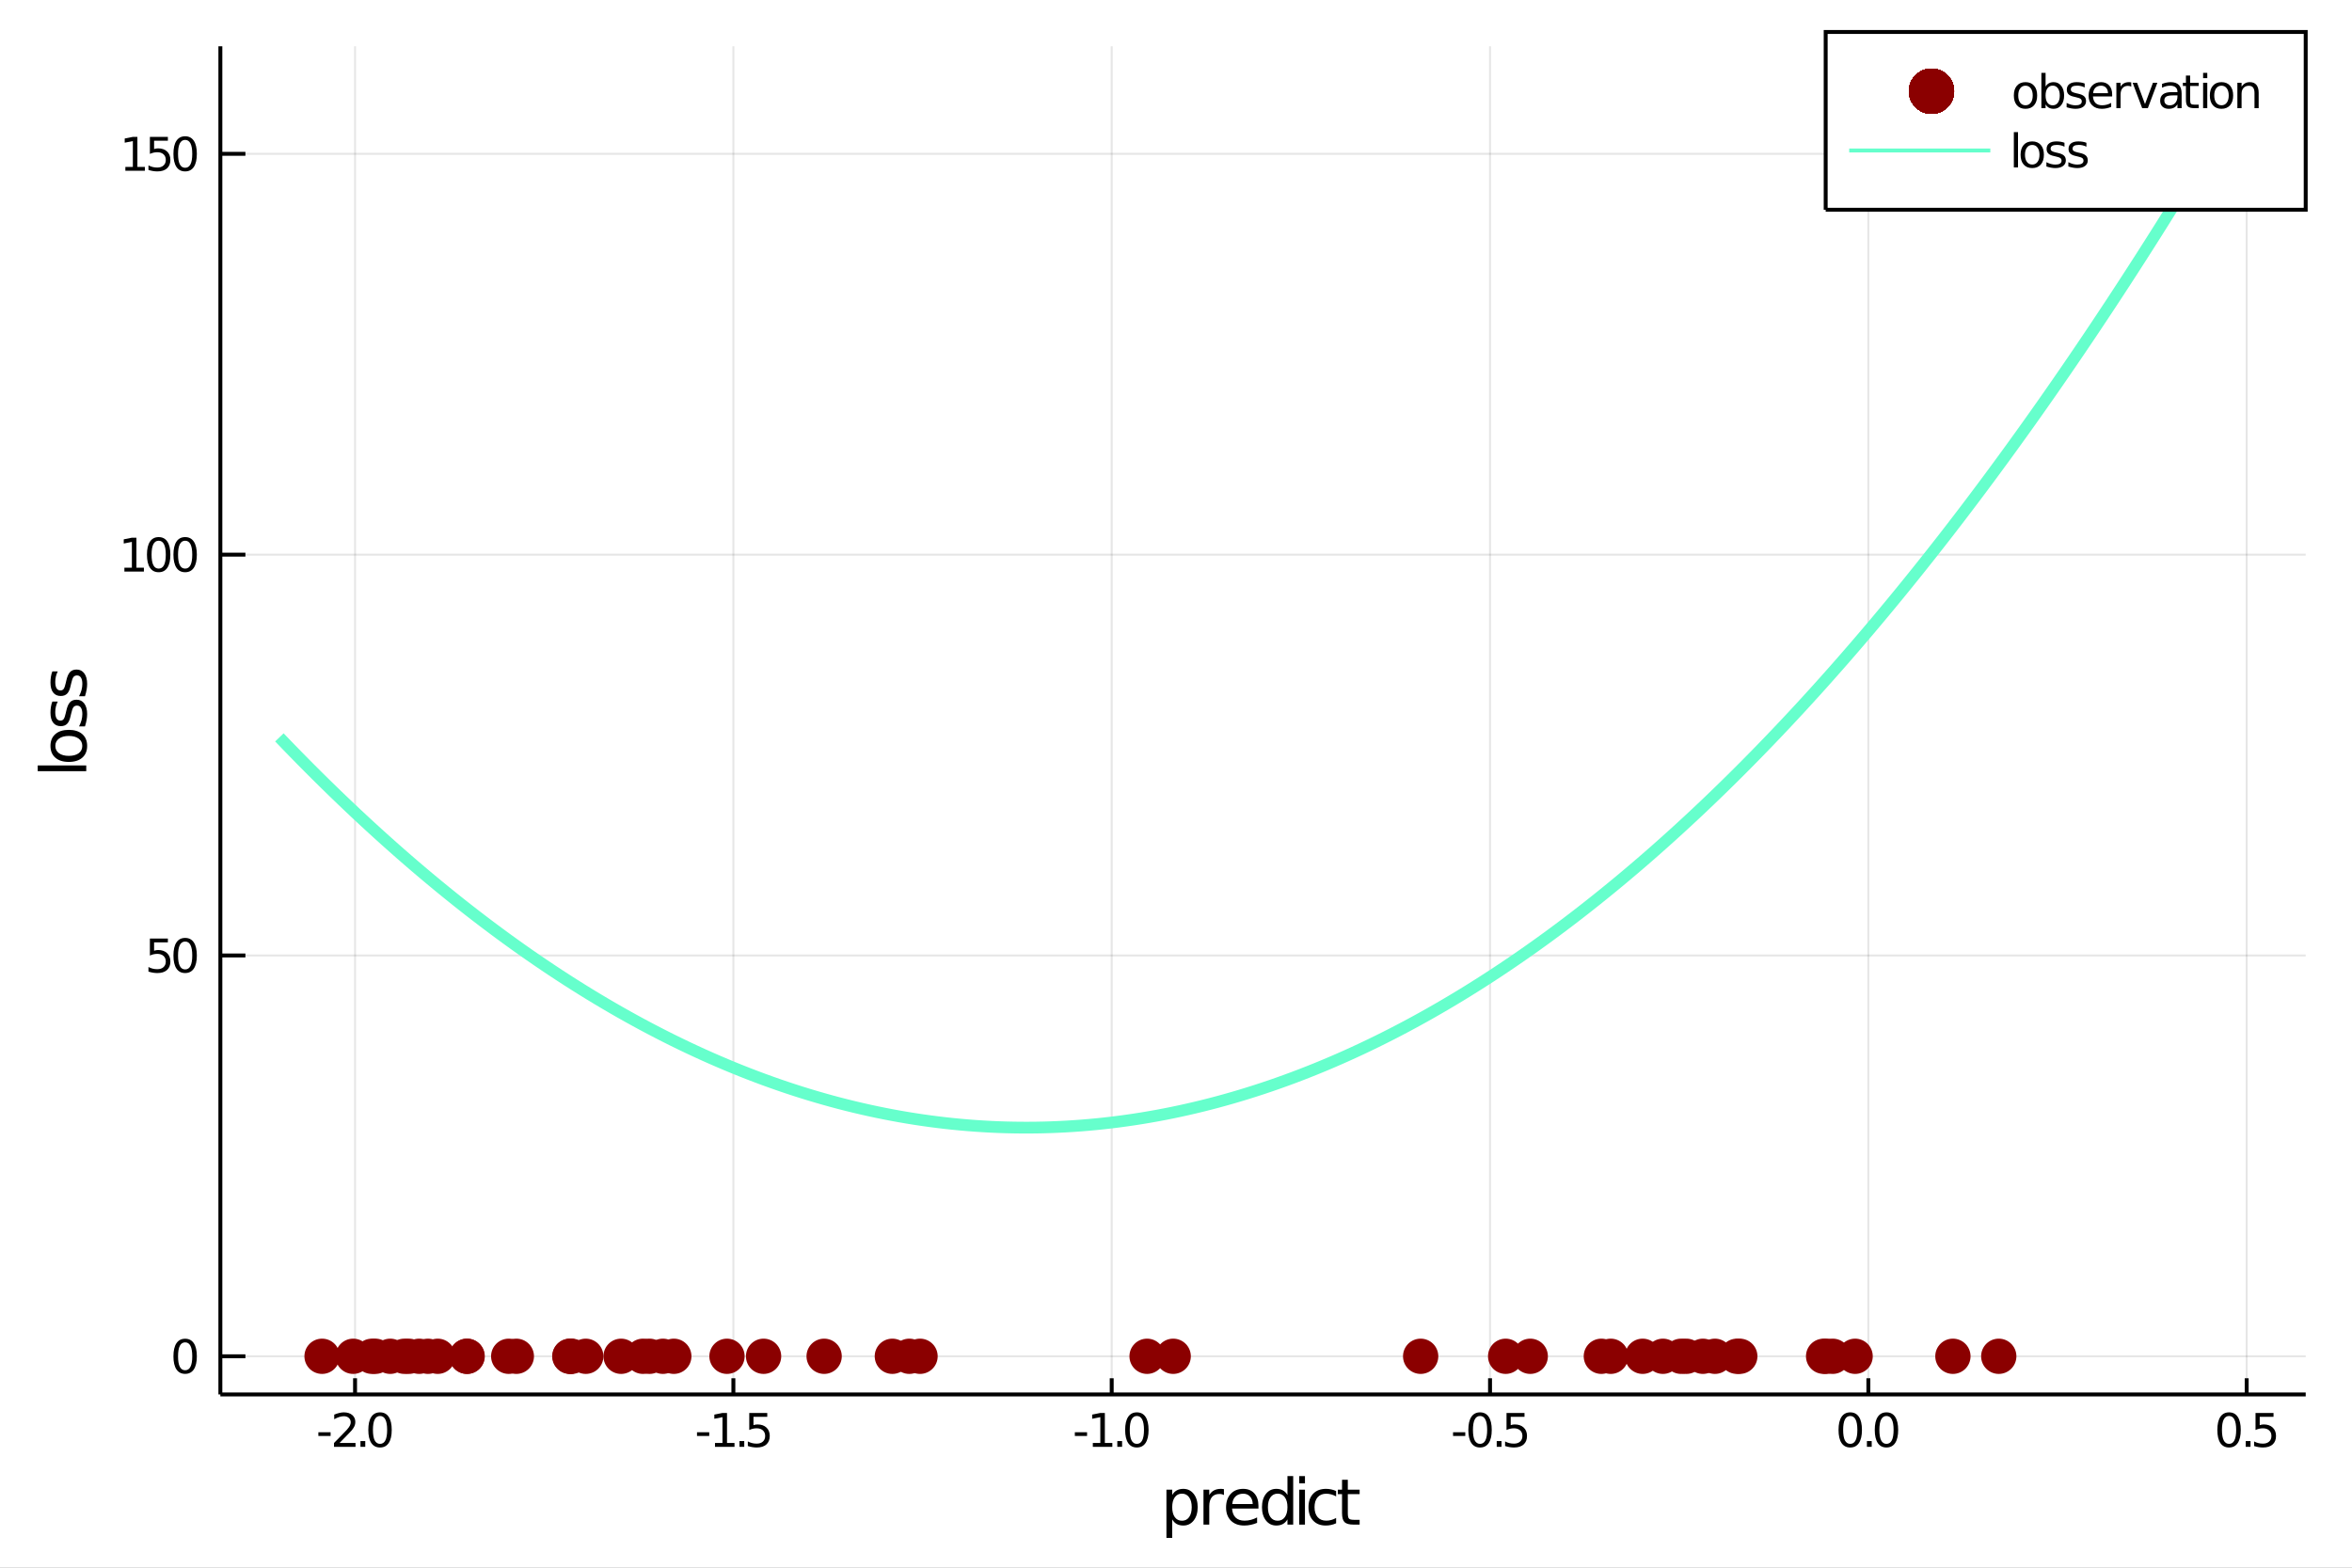 <?xml version="1.0" encoding="utf-8"?>
<svg xmlns="http://www.w3.org/2000/svg" xmlns:xlink="http://www.w3.org/1999/xlink" width="600" height="400" viewBox="0 0 2400 1600">
<rect x="0" y="0" width="2400" height="1600" fill="#808080" stroke="none"/>
<defs>
  <clipPath id="clip440">
    <rect x="0" y="0" width="2400" height="1600"/>
  </clipPath>
</defs>
<path clip-path="url(#clip440)" d="
M0 1600 L2400 1600 L2400 0 L0 0  Z
  " fill="#ffffff" fill-rule="evenodd" fill-opacity="1"/>
<defs>
  <clipPath id="clip441">
    <rect x="480" y="0" width="1681" height="1600"/>
  </clipPath>
</defs>
<path clip-path="url(#clip440)" d="
M224.866 1423.18 L2352.76 1423.18 L2352.76 47.244 L224.866 47.244  Z
  " fill="#ffffff" fill-rule="evenodd" fill-opacity="1"/>
<defs>
  <clipPath id="clip442">
    <rect x="224" y="47" width="2129" height="1377"/>
  </clipPath>
</defs>
<polyline clip-path="url(#clip442)" style="stroke:#000000; stroke-width:2; stroke-opacity:0.1; fill:none" points="
  362.299,1423.18 362.299,47.244 
  "/>
<polyline clip-path="url(#clip442)" style="stroke:#000000; stroke-width:2; stroke-opacity:0.1; fill:none" points="
  748.346,1423.18 748.346,47.244 
  "/>
<polyline clip-path="url(#clip442)" style="stroke:#000000; stroke-width:2; stroke-opacity:0.1; fill:none" points="
  1134.39,1423.18 1134.39,47.244 
  "/>
<polyline clip-path="url(#clip442)" style="stroke:#000000; stroke-width:2; stroke-opacity:0.1; fill:none" points="
  1520.44,1423.18 1520.44,47.244 
  "/>
<polyline clip-path="url(#clip442)" style="stroke:#000000; stroke-width:2; stroke-opacity:0.1; fill:none" points="
  1906.49,1423.18 1906.49,47.244 
  "/>
<polyline clip-path="url(#clip442)" style="stroke:#000000; stroke-width:2; stroke-opacity:0.1; fill:none" points="
  2292.53,1423.18 2292.53,47.244 
  "/>
<polyline clip-path="url(#clip442)" style="stroke:#000000; stroke-width:2; stroke-opacity:0.1; fill:none" points="
  224.866,1384.24 2352.76,1384.24 
  "/>
<polyline clip-path="url(#clip442)" style="stroke:#000000; stroke-width:2; stroke-opacity:0.1; fill:none" points="
  224.866,975.156 2352.76,975.156 
  "/>
<polyline clip-path="url(#clip442)" style="stroke:#000000; stroke-width:2; stroke-opacity:0.1; fill:none" points="
  224.866,566.074 2352.76,566.074 
  "/>
<polyline clip-path="url(#clip442)" style="stroke:#000000; stroke-width:2; stroke-opacity:0.1; fill:none" points="
  224.866,156.992 2352.76,156.992 
  "/>
<polyline clip-path="url(#clip440)" style="stroke:#000000; stroke-width:4; stroke-opacity:1; fill:none" points="
  224.866,1423.18 2352.76,1423.18 
  "/>
<polyline clip-path="url(#clip440)" style="stroke:#000000; stroke-width:4; stroke-opacity:1; fill:none" points="
  224.866,1423.18 224.866,47.244 
  "/>
<polyline clip-path="url(#clip440)" style="stroke:#000000; stroke-width:4; stroke-opacity:1; fill:none" points="
  362.299,1423.18 362.299,1406.67 
  "/>
<polyline clip-path="url(#clip440)" style="stroke:#000000; stroke-width:4; stroke-opacity:1; fill:none" points="
  748.346,1423.18 748.346,1406.67 
  "/>
<polyline clip-path="url(#clip440)" style="stroke:#000000; stroke-width:4; stroke-opacity:1; fill:none" points="
  1134.39,1423.18 1134.39,1406.67 
  "/>
<polyline clip-path="url(#clip440)" style="stroke:#000000; stroke-width:4; stroke-opacity:1; fill:none" points="
  1520.44,1423.18 1520.44,1406.67 
  "/>
<polyline clip-path="url(#clip440)" style="stroke:#000000; stroke-width:4; stroke-opacity:1; fill:none" points="
  1906.49,1423.18 1906.49,1406.67 
  "/>
<polyline clip-path="url(#clip440)" style="stroke:#000000; stroke-width:4; stroke-opacity:1; fill:none" points="
  2292.53,1423.18 2292.53,1406.67 
  "/>
<polyline clip-path="url(#clip440)" style="stroke:#000000; stroke-width:4; stroke-opacity:1; fill:none" points="
  224.866,1384.24 250.401,1384.24 
  "/>
<polyline clip-path="url(#clip440)" style="stroke:#000000; stroke-width:4; stroke-opacity:1; fill:none" points="
  224.866,975.156 250.401,975.156 
  "/>
<polyline clip-path="url(#clip440)" style="stroke:#000000; stroke-width:4; stroke-opacity:1; fill:none" points="
  224.866,566.074 250.401,566.074 
  "/>
<polyline clip-path="url(#clip440)" style="stroke:#000000; stroke-width:4; stroke-opacity:1; fill:none" points="
  224.866,156.992 250.401,156.992 
  "/>
<path clip-path="url(#clip440)" d="M 0 0 M324.869 1461.77 L337.345 1461.77 L337.345 1465.56 L324.869 1465.56 L324.869 1461.77 Z" fill="#000000" fill-rule="evenodd" fill-opacity="1" /><path clip-path="url(#clip440)" d="M 0 0 M346.442 1472.72 L362.762 1472.72 L362.762 1476.65 L340.818 1476.65 L340.818 1472.72 Q343.48 1469.96 348.063 1465.33 Q352.669 1460.68 353.85 1459.34 Q356.095 1456.81 356.975 1455.08 Q357.878 1453.32 357.878 1451.63 Q357.878 1448.87 355.933 1447.14 Q354.012 1445.4 350.91 1445.4 Q348.711 1445.4 346.257 1446.17 Q343.827 1446.93 341.049 1448.48 L341.049 1443.76 Q343.873 1442.62 346.327 1442.05 Q348.78 1441.47 350.817 1441.47 Q356.188 1441.47 359.382 1444.15 Q362.577 1446.84 362.577 1451.33 Q362.577 1453.46 361.766 1455.38 Q360.979 1457.28 358.873 1459.87 Q358.294 1460.54 355.192 1463.76 Q352.091 1466.95 346.442 1472.72 Z" fill="#000000" fill-rule="evenodd" fill-opacity="1" /><path clip-path="url(#clip440)" d="M 0 0 M367.831 1470.77 L372.715 1470.77 L372.715 1476.65 L367.831 1476.65 L367.831 1470.77 Z" fill="#000000" fill-rule="evenodd" fill-opacity="1" /><path clip-path="url(#clip440)" d="M 0 0 M387.785 1445.17 Q384.174 1445.17 382.345 1448.74 Q380.54 1452.28 380.54 1459.41 Q380.54 1466.51 382.345 1470.08 Q384.174 1473.62 387.785 1473.62 Q391.419 1473.62 393.225 1470.08 Q395.053 1466.51 395.053 1459.41 Q395.053 1452.28 393.225 1448.74 Q391.419 1445.17 387.785 1445.17 M387.785 1441.47 Q393.595 1441.47 396.651 1446.07 Q399.729 1450.66 399.729 1459.41 Q399.729 1468.13 396.651 1472.74 Q393.595 1477.32 387.785 1477.32 Q381.975 1477.32 378.896 1472.74 Q375.84 1468.13 375.84 1459.41 Q375.84 1450.66 378.896 1446.07 Q381.975 1441.47 387.785 1441.47 Z" fill="#000000" fill-rule="evenodd" fill-opacity="1" /><path clip-path="url(#clip440)" d="M 0 0 M711.228 1461.77 L723.705 1461.77 L723.705 1465.56 L711.228 1465.56 L711.228 1461.77 Z" fill="#000000" fill-rule="evenodd" fill-opacity="1" /><path clip-path="url(#clip440)" d="M 0 0 M729.584 1472.72 L737.223 1472.72 L737.223 1446.35 L728.913 1448.02 L728.913 1443.76 L737.177 1442.09 L741.853 1442.09 L741.853 1472.72 L749.491 1472.72 L749.491 1476.65 L729.584 1476.65 L729.584 1472.72 Z" fill="#000000" fill-rule="evenodd" fill-opacity="1" /><path clip-path="url(#clip440)" d="M 0 0 M754.561 1470.77 L759.445 1470.77 L759.445 1476.65 L754.561 1476.65 L754.561 1470.77 Z" fill="#000000" fill-rule="evenodd" fill-opacity="1" /><path clip-path="url(#clip440)" d="M 0 0 M764.561 1442.09 L782.917 1442.09 L782.917 1446.03 L768.843 1446.03 L768.843 1454.5 Q769.862 1454.15 770.88 1453.99 Q771.899 1453.8 772.917 1453.8 Q778.704 1453.8 782.084 1456.98 Q785.463 1460.15 785.463 1465.56 Q785.463 1471.14 781.991 1474.24 Q778.519 1477.32 772.2 1477.32 Q770.024 1477.32 767.755 1476.95 Q765.51 1476.58 763.102 1475.84 L763.102 1471.14 Q765.186 1472.28 767.408 1472.83 Q769.63 1473.39 772.107 1473.39 Q776.112 1473.39 778.45 1471.28 Q780.788 1469.18 780.788 1465.56 Q780.788 1461.95 778.45 1459.85 Q776.112 1457.74 772.107 1457.74 Q770.232 1457.74 768.357 1458.16 Q766.505 1458.57 764.561 1459.45 L764.561 1442.09 Z" fill="#000000" fill-rule="evenodd" fill-opacity="1" /><path clip-path="url(#clip440)" d="M 0 0 M1096.78 1461.77 L1109.25 1461.77 L1109.25 1465.56 L1096.78 1465.56 L1096.78 1461.77 Z" fill="#000000" fill-rule="evenodd" fill-opacity="1" /><path clip-path="url(#clip440)" d="M 0 0 M1115.13 1472.72 L1122.77 1472.72 L1122.77 1446.35 L1114.46 1448.02 L1114.46 1443.76 L1122.73 1442.09 L1127.4 1442.09 L1127.4 1472.72 L1135.04 1472.72 L1135.04 1476.65 L1115.13 1476.65 L1115.13 1472.72 Z" fill="#000000" fill-rule="evenodd" fill-opacity="1" /><path clip-path="url(#clip440)" d="M 0 0 M1140.11 1470.77 L1144.99 1470.77 L1144.99 1476.65 L1140.11 1476.65 L1140.11 1470.77 Z" fill="#000000" fill-rule="evenodd" fill-opacity="1" /><path clip-path="url(#clip440)" d="M 0 0 M1160.06 1445.17 Q1156.45 1445.17 1154.62 1448.74 Q1152.82 1452.28 1152.82 1459.41 Q1152.82 1466.51 1154.62 1470.08 Q1156.45 1473.62 1160.06 1473.62 Q1163.7 1473.62 1165.5 1470.08 Q1167.33 1466.51 1167.33 1459.41 Q1167.33 1452.28 1165.5 1448.74 Q1163.7 1445.17 1160.06 1445.17 M1160.06 1441.47 Q1165.87 1441.47 1168.93 1446.07 Q1172.01 1450.66 1172.01 1459.41 Q1172.01 1468.13 1168.93 1472.74 Q1165.87 1477.32 1160.06 1477.32 Q1154.25 1477.32 1151.17 1472.74 Q1148.12 1468.13 1148.12 1459.41 Q1148.12 1450.66 1151.17 1446.07 Q1154.25 1441.47 1160.06 1441.47 Z" fill="#000000" fill-rule="evenodd" fill-opacity="1" /><path clip-path="url(#clip440)" d="M 0 0 M1482.71 1461.77 L1495.18 1461.77 L1495.18 1465.56 L1482.71 1465.56 L1482.71 1461.77 Z" fill="#000000" fill-rule="evenodd" fill-opacity="1" /><path clip-path="url(#clip440)" d="M 0 0 M1510.25 1445.17 Q1506.64 1445.17 1504.81 1448.74 Q1503.01 1452.28 1503.01 1459.41 Q1503.01 1466.51 1504.81 1470.08 Q1506.64 1473.62 1510.25 1473.62 Q1513.89 1473.62 1515.69 1470.08 Q1517.52 1466.51 1517.52 1459.41 Q1517.52 1452.28 1515.69 1448.74 Q1513.89 1445.17 1510.25 1445.17 M1510.25 1441.47 Q1516.06 1441.47 1519.12 1446.07 Q1522.2 1450.66 1522.2 1459.41 Q1522.2 1468.13 1519.12 1472.74 Q1516.06 1477.32 1510.25 1477.32 Q1504.44 1477.32 1501.37 1472.74 Q1498.31 1468.13 1498.31 1459.41 Q1498.31 1450.66 1501.37 1446.07 Q1504.44 1441.47 1510.25 1441.47 Z" fill="#000000" fill-rule="evenodd" fill-opacity="1" /><path clip-path="url(#clip440)" d="M 0 0 M1527.27 1470.77 L1532.15 1470.77 L1532.15 1476.65 L1527.27 1476.65 L1527.27 1470.77 Z" fill="#000000" fill-rule="evenodd" fill-opacity="1" /><path clip-path="url(#clip440)" d="M 0 0 M1537.27 1442.09 L1555.62 1442.09 L1555.62 1446.03 L1541.55 1446.03 L1541.55 1454.5 Q1542.57 1454.15 1543.59 1453.99 Q1544.61 1453.8 1545.62 1453.8 Q1551.41 1453.8 1554.79 1456.98 Q1558.17 1460.15 1558.17 1465.56 Q1558.17 1471.14 1554.7 1474.24 Q1551.23 1477.32 1544.91 1477.32 Q1542.73 1477.32 1540.46 1476.95 Q1538.22 1476.58 1535.81 1475.84 L1535.81 1471.14 Q1537.89 1472.28 1540.11 1472.83 Q1542.34 1473.39 1544.81 1473.39 Q1548.82 1473.39 1551.16 1471.28 Q1553.49 1469.18 1553.49 1465.56 Q1553.49 1461.95 1551.16 1459.85 Q1548.82 1457.74 1544.81 1457.74 Q1542.94 1457.74 1541.06 1458.16 Q1539.21 1458.57 1537.27 1459.45 L1537.27 1442.09 Z" fill="#000000" fill-rule="evenodd" fill-opacity="1" /><path clip-path="url(#clip440)" d="M 0 0 M1888 1445.17 Q1884.39 1445.17 1882.56 1448.74 Q1880.76 1452.28 1880.76 1459.41 Q1880.76 1466.51 1882.56 1470.08 Q1884.39 1473.62 1888 1473.62 Q1891.64 1473.62 1893.44 1470.08 Q1895.27 1466.51 1895.27 1459.41 Q1895.27 1452.28 1893.44 1448.74 Q1891.64 1445.17 1888 1445.17 M1888 1441.47 Q1893.81 1441.47 1896.87 1446.07 Q1899.95 1450.66 1899.95 1459.41 Q1899.95 1468.13 1896.87 1472.74 Q1893.81 1477.32 1888 1477.32 Q1882.19 1477.32 1879.11 1472.74 Q1876.06 1468.13 1876.06 1459.41 Q1876.06 1450.66 1879.11 1446.07 Q1882.19 1441.47 1888 1441.47 Z" fill="#000000" fill-rule="evenodd" fill-opacity="1" /><path clip-path="url(#clip440)" d="M 0 0 M1905.02 1470.77 L1909.9 1470.77 L1909.9 1476.65 L1905.02 1476.65 L1905.02 1470.77 Z" fill="#000000" fill-rule="evenodd" fill-opacity="1" /><path clip-path="url(#clip440)" d="M 0 0 M1924.97 1445.17 Q1921.36 1445.17 1919.53 1448.74 Q1917.72 1452.28 1917.72 1459.41 Q1917.72 1466.51 1919.53 1470.08 Q1921.36 1473.62 1924.97 1473.62 Q1928.6 1473.62 1930.41 1470.08 Q1932.24 1466.51 1932.24 1459.41 Q1932.24 1452.28 1930.41 1448.74 Q1928.6 1445.17 1924.97 1445.17 M1924.97 1441.47 Q1930.78 1441.47 1933.84 1446.07 Q1936.91 1450.66 1936.91 1459.41 Q1936.91 1468.13 1933.84 1472.74 Q1930.78 1477.32 1924.97 1477.32 Q1919.16 1477.32 1916.08 1472.74 Q1913.03 1468.13 1913.03 1459.41 Q1913.03 1450.66 1916.08 1446.07 Q1919.16 1441.47 1924.97 1441.47 Z" fill="#000000" fill-rule="evenodd" fill-opacity="1" /><path clip-path="url(#clip440)" d="M 0 0 M2274.55 1445.17 Q2270.94 1445.17 2269.11 1448.74 Q2267.3 1452.28 2267.3 1459.41 Q2267.3 1466.51 2269.11 1470.08 Q2270.94 1473.62 2274.55 1473.62 Q2278.18 1473.62 2279.99 1470.08 Q2281.82 1466.51 2281.82 1459.41 Q2281.82 1452.28 2279.99 1448.74 Q2278.18 1445.17 2274.55 1445.17 M2274.55 1441.47 Q2280.36 1441.47 2283.41 1446.07 Q2286.49 1450.66 2286.49 1459.41 Q2286.49 1468.13 2283.41 1472.74 Q2280.36 1477.32 2274.55 1477.32 Q2268.74 1477.32 2265.66 1472.74 Q2262.6 1468.13 2262.6 1459.41 Q2262.6 1450.66 2265.66 1446.07 Q2268.74 1441.47 2274.55 1441.47 Z" fill="#000000" fill-rule="evenodd" fill-opacity="1" /><path clip-path="url(#clip440)" d="M 0 0 M2291.56 1470.77 L2296.44 1470.77 L2296.44 1476.65 L2291.56 1476.65 L2291.56 1470.77 Z" fill="#000000" fill-rule="evenodd" fill-opacity="1" /><path clip-path="url(#clip440)" d="M 0 0 M2301.56 1442.09 L2319.92 1442.09 L2319.92 1446.03 L2305.84 1446.03 L2305.84 1454.5 Q2306.86 1454.15 2307.88 1453.99 Q2308.9 1453.8 2309.92 1453.8 Q2315.7 1453.8 2319.08 1456.98 Q2322.46 1460.15 2322.46 1465.56 Q2322.46 1471.14 2318.99 1474.24 Q2315.52 1477.32 2309.2 1477.32 Q2307.02 1477.32 2304.75 1476.95 Q2302.51 1476.58 2300.1 1475.84 L2300.1 1471.14 Q2302.19 1472.28 2304.41 1472.83 Q2306.63 1473.39 2309.11 1473.39 Q2313.11 1473.39 2315.45 1471.28 Q2317.79 1469.18 2317.79 1465.56 Q2317.79 1461.95 2315.45 1459.85 Q2313.11 1457.74 2309.11 1457.74 Q2307.23 1457.74 2305.36 1458.16 Q2303.5 1458.57 2301.56 1459.45 L2301.56 1442.09 Z" fill="#000000" fill-rule="evenodd" fill-opacity="1" /><path clip-path="url(#clip440)" d="M 0 0 M188.922 1370.04 Q185.311 1370.04 183.482 1373.6 Q181.677 1377.14 181.677 1384.27 Q181.677 1391.38 183.482 1394.94 Q185.311 1398.49 188.922 1398.49 Q192.556 1398.49 194.362 1394.94 Q196.19 1391.38 196.19 1384.27 Q196.19 1377.14 194.362 1373.6 Q192.556 1370.04 188.922 1370.04 M188.922 1366.33 Q194.732 1366.33 197.788 1370.94 Q200.866 1375.52 200.866 1384.27 Q200.866 1393 197.788 1397.61 Q194.732 1402.19 188.922 1402.19 Q183.112 1402.19 180.033 1397.61 Q176.977 1393 176.977 1384.27 Q176.977 1375.52 180.033 1370.94 Q183.112 1366.33 188.922 1366.33 Z" fill="#000000" fill-rule="evenodd" fill-opacity="1" /><path clip-path="url(#clip440)" d="M 0 0 M152.95 957.876 L171.306 957.876 L171.306 961.812 L157.232 961.812 L157.232 970.284 Q158.251 969.936 159.269 969.774 Q160.288 969.589 161.306 969.589 Q167.093 969.589 170.473 972.761 Q173.852 975.932 173.852 981.348 Q173.852 986.927 170.38 990.029 Q166.908 993.108 160.589 993.108 Q158.413 993.108 156.144 992.737 Q153.899 992.367 151.492 991.626 L151.492 986.927 Q153.575 988.061 155.797 988.617 Q158.019 989.172 160.496 989.172 Q164.501 989.172 166.839 987.066 Q169.177 984.96 169.177 981.348 Q169.177 977.737 166.839 975.631 Q164.501 973.524 160.496 973.524 Q158.621 973.524 156.746 973.941 Q154.894 974.358 152.95 975.237 L152.95 957.876 Z" fill="#000000" fill-rule="evenodd" fill-opacity="1" /><path clip-path="url(#clip440)" d="M 0 0 M188.922 960.955 Q185.311 960.955 183.482 964.52 Q181.677 968.061 181.677 975.191 Q181.677 982.298 183.482 985.862 Q185.311 989.404 188.922 989.404 Q192.556 989.404 194.362 985.862 Q196.19 982.298 196.19 975.191 Q196.19 968.061 194.362 964.52 Q192.556 960.955 188.922 960.955 M188.922 957.251 Q194.732 957.251 197.788 961.858 Q200.866 966.441 200.866 975.191 Q200.866 983.918 197.788 988.524 Q194.732 993.108 188.922 993.108 Q183.112 993.108 180.033 988.524 Q176.977 983.918 176.977 975.191 Q176.977 966.441 180.033 961.858 Q183.112 957.251 188.922 957.251 Z" fill="#000000" fill-rule="evenodd" fill-opacity="1" /><path clip-path="url(#clip440)" d="M 0 0 M126.931 579.419 L134.57 579.419 L134.57 553.054 L126.26 554.72 L126.26 550.461 L134.524 548.794 L139.2 548.794 L139.2 579.419 L146.839 579.419 L146.839 583.354 L126.931 583.354 L126.931 579.419 Z" fill="#000000" fill-rule="evenodd" fill-opacity="1" /><path clip-path="url(#clip440)" d="M 0 0 M161.908 551.873 Q158.297 551.873 156.468 555.438 Q154.663 558.98 154.663 566.109 Q154.663 573.216 156.468 576.78 Q158.297 580.322 161.908 580.322 Q165.542 580.322 167.348 576.78 Q169.177 573.216 169.177 566.109 Q169.177 558.98 167.348 555.438 Q165.542 551.873 161.908 551.873 M161.908 548.169 Q167.718 548.169 170.774 552.776 Q173.852 557.359 173.852 566.109 Q173.852 574.836 170.774 579.442 Q167.718 584.026 161.908 584.026 Q156.098 584.026 153.019 579.442 Q149.964 574.836 149.964 566.109 Q149.964 557.359 153.019 552.776 Q156.098 548.169 161.908 548.169 Z" fill="#000000" fill-rule="evenodd" fill-opacity="1" /><path clip-path="url(#clip440)" d="M 0 0 M188.922 551.873 Q185.311 551.873 183.482 555.438 Q181.677 558.98 181.677 566.109 Q181.677 573.216 183.482 576.78 Q185.311 580.322 188.922 580.322 Q192.556 580.322 194.362 576.78 Q196.19 573.216 196.19 566.109 Q196.19 558.98 194.362 555.438 Q192.556 551.873 188.922 551.873 M188.922 548.169 Q194.732 548.169 197.788 552.776 Q200.866 557.359 200.866 566.109 Q200.866 574.836 197.788 579.442 Q194.732 584.026 188.922 584.026 Q183.112 584.026 180.033 579.442 Q176.977 574.836 176.977 566.109 Q176.977 557.359 180.033 552.776 Q183.112 548.169 188.922 548.169 Z" fill="#000000" fill-rule="evenodd" fill-opacity="1" /><path clip-path="url(#clip440)" d="M 0 0 M127.927 170.337 L135.566 170.337 L135.566 143.972 L127.256 145.638 L127.256 141.379 L135.519 139.712 L140.195 139.712 L140.195 170.337 L147.834 170.337 L147.834 174.272 L127.927 174.272 L127.927 170.337 Z" fill="#000000" fill-rule="evenodd" fill-opacity="1" /><path clip-path="url(#clip440)" d="M 0 0 M152.95 139.712 L171.306 139.712 L171.306 143.648 L157.232 143.648 L157.232 152.12 Q158.251 151.773 159.269 151.611 Q160.288 151.425 161.306 151.425 Q167.093 151.425 170.473 154.597 Q173.852 157.768 173.852 163.185 Q173.852 168.763 170.38 171.865 Q166.908 174.944 160.589 174.944 Q158.413 174.944 156.144 174.573 Q153.899 174.203 151.492 173.462 L151.492 168.763 Q153.575 169.898 155.797 170.453 Q158.019 171.009 160.496 171.009 Q164.501 171.009 166.839 168.902 Q169.177 166.796 169.177 163.185 Q169.177 159.573 166.839 157.467 Q164.501 155.361 160.496 155.361 Q158.621 155.361 156.746 155.777 Q154.894 156.194 152.95 157.074 L152.95 139.712 Z" fill="#000000" fill-rule="evenodd" fill-opacity="1" /><path clip-path="url(#clip440)" d="M 0 0 M188.922 142.791 Q185.311 142.791 183.482 146.356 Q181.677 149.898 181.677 157.027 Q181.677 164.134 183.482 167.698 Q185.311 171.24 188.922 171.24 Q192.556 171.24 194.362 167.698 Q196.19 164.134 196.19 157.027 Q196.19 149.898 194.362 146.356 Q192.556 142.791 188.922 142.791 M188.922 139.087 Q194.732 139.087 197.788 143.694 Q200.866 148.277 200.866 157.027 Q200.866 165.754 197.788 170.36 Q194.732 174.944 188.922 174.944 Q183.112 174.944 180.033 170.36 Q176.977 165.754 176.977 157.027 Q176.977 148.277 180.033 143.694 Q183.112 139.087 188.922 139.087 Z" fill="#000000" fill-rule="evenodd" fill-opacity="1" /><path clip-path="url(#clip440)" d="M 0 0 M1196.13 1550.7 L1196.13 1569.6 L1190.24 1569.6 L1190.24 1520.4 L1196.13 1520.4 L1196.13 1525.81 Q1197.97 1522.62 1200.77 1521.1 Q1203.61 1519.54 1207.52 1519.54 Q1214.01 1519.54 1218.06 1524.69 Q1222.13 1529.85 1222.13 1538.25 Q1222.13 1546.65 1218.06 1551.81 Q1214.01 1556.97 1207.52 1556.97 Q1203.61 1556.97 1200.77 1555.44 Q1197.97 1553.88 1196.13 1550.7 M1216.05 1538.25 Q1216.05 1531.79 1213.38 1528.13 Q1210.74 1524.44 1206.09 1524.44 Q1201.44 1524.44 1198.77 1528.13 Q1196.13 1531.79 1196.13 1538.25 Q1196.13 1544.71 1198.77 1548.4 Q1201.44 1552.07 1206.09 1552.07 Q1210.74 1552.07 1213.38 1548.4 Q1216.05 1544.71 1216.05 1538.25 Z" fill="#000000" fill-rule="evenodd" fill-opacity="1" /><path clip-path="url(#clip440)" d="M 0 0 M1248.93 1525.87 Q1247.94 1525.3 1246.77 1525.04 Q1245.62 1524.76 1244.22 1524.76 Q1239.25 1524.76 1236.58 1528 Q1233.94 1531.22 1233.94 1537.27 L1233.94 1556.04 L1228.05 1556.04 L1228.05 1520.4 L1233.94 1520.4 L1233.94 1525.93 Q1235.78 1522.69 1238.74 1521.13 Q1241.7 1519.54 1245.94 1519.54 Q1246.54 1519.54 1247.27 1519.63 Q1248.01 1519.7 1248.9 1519.85 L1248.93 1525.87 Z" fill="#000000" fill-rule="evenodd" fill-opacity="1" /><path clip-path="url(#clip440)" d="M 0 0 M1284.13 1536.76 L1284.13 1539.62 L1257.21 1539.62 Q1257.59 1545.67 1260.83 1548.85 Q1264.11 1552 1269.94 1552 Q1273.31 1552 1276.46 1551.17 Q1279.64 1550.35 1282.76 1548.69 L1282.76 1554.23 Q1279.61 1555.57 1276.3 1556.27 Q1272.99 1556.97 1269.59 1556.97 Q1261.06 1556.97 1256.06 1552 Q1251.09 1547.04 1251.09 1538.57 Q1251.09 1529.82 1255.8 1524.69 Q1260.55 1519.54 1268.57 1519.54 Q1275.76 1519.54 1279.93 1524.18 Q1284.13 1528.8 1284.13 1536.76 M1278.28 1535.04 Q1278.21 1530.23 1275.57 1527.37 Q1272.96 1524.5 1268.63 1524.5 Q1263.73 1524.5 1260.77 1527.27 Q1257.84 1530.04 1257.4 1535.07 L1278.28 1535.04 Z" fill="#000000" fill-rule="evenodd" fill-opacity="1" /><path clip-path="url(#clip440)" d="M 0 0 M1313.73 1525.81 L1313.73 1506.52 L1319.59 1506.52 L1319.59 1556.04 L1313.73 1556.04 L1313.73 1550.7 Q1311.89 1553.88 1309.05 1555.44 Q1306.25 1556.97 1302.31 1556.97 Q1295.85 1556.97 1291.77 1551.81 Q1287.73 1546.65 1287.73 1538.25 Q1287.73 1529.85 1291.77 1524.69 Q1295.85 1519.54 1302.31 1519.54 Q1306.25 1519.54 1309.05 1521.1 Q1311.89 1522.62 1313.73 1525.81 M1293.78 1538.25 Q1293.78 1544.71 1296.42 1548.4 Q1299.09 1552.07 1303.74 1552.07 Q1308.39 1552.07 1311.06 1548.4 Q1313.73 1544.71 1313.73 1538.25 Q1313.73 1531.79 1311.06 1528.13 Q1308.39 1524.44 1303.74 1524.44 Q1299.09 1524.44 1296.42 1528.13 Q1293.78 1531.79 1293.78 1538.25 Z" fill="#000000" fill-rule="evenodd" fill-opacity="1" /><path clip-path="url(#clip440)" d="M 0 0 M1325.73 1520.4 L1331.59 1520.4 L1331.59 1556.04 L1325.73 1556.04 L1325.73 1520.4 M1325.73 1506.52 L1331.59 1506.52 L1331.59 1513.93 L1325.73 1513.93 L1325.73 1506.52 Z" fill="#000000" fill-rule="evenodd" fill-opacity="1" /><path clip-path="url(#clip440)" d="M 0 0 M1363.39 1521.76 L1363.39 1527.24 Q1360.9 1525.87 1358.39 1525.2 Q1355.91 1524.5 1353.36 1524.5 Q1347.66 1524.5 1344.51 1528.13 Q1341.36 1531.73 1341.36 1538.25 Q1341.36 1544.78 1344.51 1548.4 Q1347.66 1552 1353.36 1552 Q1355.91 1552 1358.39 1551.33 Q1360.9 1550.63 1363.39 1549.26 L1363.39 1554.68 Q1360.93 1555.82 1358.29 1556.39 Q1355.68 1556.97 1352.72 1556.97 Q1344.67 1556.97 1339.93 1551.91 Q1335.19 1546.85 1335.19 1538.25 Q1335.19 1529.53 1339.96 1524.53 Q1344.77 1519.54 1353.1 1519.54 Q1355.81 1519.54 1358.39 1520.11 Q1360.97 1520.65 1363.39 1521.76 Z" fill="#000000" fill-rule="evenodd" fill-opacity="1" /><path clip-path="url(#clip440)" d="M 0 0 M1375.32 1510.27 L1375.32 1520.4 L1387.38 1520.4 L1387.38 1524.95 L1375.32 1524.95 L1375.32 1544.3 Q1375.32 1548.66 1376.5 1549.9 Q1377.71 1551.14 1381.37 1551.14 L1387.38 1551.14 L1387.38 1556.04 L1381.37 1556.04 Q1374.59 1556.04 1372.01 1553.53 Q1369.43 1550.98 1369.43 1544.3 L1369.43 1524.95 L1365.14 1524.95 L1365.14 1520.4 L1369.43 1520.4 L1369.43 1510.27 L1375.32 1510.27 Z" fill="#000000" fill-rule="evenodd" fill-opacity="1" /><path clip-path="url(#clip440)" d="M 0 0 M38.479 787.077 L38.479 781.22 L88.004 781.22 L88.004 787.077 L38.479 787.077 Z" fill="#000000" fill-rule="evenodd" fill-opacity="1" /><path clip-path="url(#clip440)" d="M 0 0 M56.462 761.264 Q56.462 765.974 60.154 768.711 Q63.815 771.449 70.212 771.449 Q76.609 771.449 80.302 768.743 Q83.962 766.006 83.962 761.264 Q83.962 756.585 80.27 753.848 Q76.578 751.11 70.212 751.11 Q63.878 751.11 60.186 753.848 Q56.462 756.585 56.462 761.264 M51.497 761.264 Q51.497 753.625 56.462 749.264 Q61.427 744.904 70.212 744.904 Q78.965 744.904 83.962 749.264 Q88.927 753.625 88.927 761.264 Q88.927 768.934 83.962 773.295 Q78.965 777.623 70.212 777.623 Q61.427 777.623 56.462 773.295 Q51.497 768.934 51.497 761.264 Z" fill="#000000" fill-rule="evenodd" fill-opacity="1" /><path clip-path="url(#clip440)" d="M 0 0 M53.407 716.035 L58.945 716.035 Q57.672 718.518 57.035 721.191 Q56.398 723.865 56.398 726.73 Q56.398 731.09 57.735 733.286 Q59.072 735.451 61.746 735.451 Q63.783 735.451 64.96 733.891 Q66.106 732.331 67.156 727.621 L67.602 725.616 Q68.939 719.377 71.39 716.767 Q73.809 714.126 78.169 714.126 Q83.134 714.126 86.031 718.072 Q88.927 721.987 88.927 728.862 Q88.927 731.727 88.354 734.846 Q87.813 737.933 86.699 741.371 L80.652 741.371 Q82.339 738.124 83.198 734.973 Q84.026 731.822 84.026 728.735 Q84.026 724.597 82.625 722.369 Q81.193 720.141 78.615 720.141 Q76.228 720.141 74.954 721.764 Q73.681 723.356 72.504 728.799 L72.026 730.836 Q70.88 736.278 68.525 738.697 Q66.138 741.116 62 741.116 Q56.971 741.116 54.234 737.551 Q51.497 733.987 51.497 727.43 Q51.497 724.183 51.974 721.319 Q52.452 718.454 53.407 716.035 Z" fill="#000000" fill-rule="evenodd" fill-opacity="1" /><path clip-path="url(#clip440)" d="M 0 0 M53.407 685.257 L58.945 685.257 Q57.672 687.74 57.035 690.413 Q56.398 693.087 56.398 695.951 Q56.398 700.312 57.735 702.508 Q59.072 704.672 61.746 704.672 Q63.783 704.672 64.96 703.113 Q66.106 701.553 67.156 696.843 L67.602 694.837 Q68.939 688.599 71.39 685.989 Q73.809 683.347 78.169 683.347 Q83.134 683.347 86.031 687.294 Q88.927 691.209 88.927 698.084 Q88.927 700.949 88.354 704.068 Q87.813 707.155 86.699 710.593 L80.652 710.593 Q82.339 707.346 83.198 704.195 Q84.026 701.044 84.026 697.957 Q84.026 693.819 82.625 691.591 Q81.193 689.363 78.615 689.363 Q76.228 689.363 74.954 690.986 Q73.681 692.578 72.504 698.02 L72.026 700.057 Q70.88 705.5 68.525 707.919 Q66.138 710.338 62 710.338 Q56.971 710.338 54.234 706.773 Q51.497 703.208 51.497 696.652 Q51.497 693.405 51.974 690.541 Q52.452 687.676 53.407 685.257 Z" fill="#000000" fill-rule="evenodd" fill-opacity="1" /><circle clip-path="url(#clip442)" cx="2039.55" cy="1384.24" r="18" fill="#8b0000" fill-rule="evenodd" fill-opacity="1" stroke="#000000" stroke-opacity="1" stroke-width="0"/>
<circle clip-path="url(#clip442)" cx="662.742" cy="1384.24" r="18" fill="#8b0000" fill-rule="evenodd" fill-opacity="1" stroke="#000000" stroke-opacity="1" stroke-width="0"/>
<circle clip-path="url(#clip442)" cx="938.814" cy="1384.24" r="18" fill="#8b0000" fill-rule="evenodd" fill-opacity="1" stroke="#000000" stroke-opacity="1" stroke-width="0"/>
<circle clip-path="url(#clip442)" cx="1775.3" cy="1384.24" r="18" fill="#8b0000" fill-rule="evenodd" fill-opacity="1" stroke="#000000" stroke-opacity="1" stroke-width="0"/>
<circle clip-path="url(#clip442)" cx="446.65" cy="1384.24" r="18" fill="#8b0000" fill-rule="evenodd" fill-opacity="1" stroke="#000000" stroke-opacity="1" stroke-width="0"/>
<circle clip-path="url(#clip442)" cx="676.447" cy="1384.24" r="18" fill="#8b0000" fill-rule="evenodd" fill-opacity="1" stroke="#000000" stroke-opacity="1" stroke-width="0"/>
<circle clip-path="url(#clip442)" cx="1772.36" cy="1384.24" r="18" fill="#8b0000" fill-rule="evenodd" fill-opacity="1" stroke="#000000" stroke-opacity="1" stroke-width="0"/>
<circle clip-path="url(#clip442)" cx="476.411" cy="1384.24" r="18" fill="#8b0000" fill-rule="evenodd" fill-opacity="1" stroke="#000000" stroke-opacity="1" stroke-width="0"/>
<circle clip-path="url(#clip442)" cx="383.088" cy="1384.24" r="18" fill="#8b0000" fill-rule="evenodd" fill-opacity="1" stroke="#000000" stroke-opacity="1" stroke-width="0"/>
<circle clip-path="url(#clip442)" cx="412.53" cy="1384.24" r="18" fill="#8b0000" fill-rule="evenodd" fill-opacity="1" stroke="#000000" stroke-opacity="1" stroke-width="0"/>
<circle clip-path="url(#clip442)" cx="1197.14" cy="1384.24" r="18" fill="#8b0000" fill-rule="evenodd" fill-opacity="1" stroke="#000000" stroke-opacity="1" stroke-width="0"/>
<circle clip-path="url(#clip442)" cx="417.274" cy="1384.24" r="18" fill="#8b0000" fill-rule="evenodd" fill-opacity="1" stroke="#000000" stroke-opacity="1" stroke-width="0"/>
<circle clip-path="url(#clip442)" cx="1892.98" cy="1384.24" r="18" fill="#8b0000" fill-rule="evenodd" fill-opacity="1" stroke="#000000" stroke-opacity="1" stroke-width="0"/>
<circle clip-path="url(#clip442)" cx="581.45" cy="1384.24" r="18" fill="#8b0000" fill-rule="evenodd" fill-opacity="1" stroke="#000000" stroke-opacity="1" stroke-width="0"/>
<circle clip-path="url(#clip442)" cx="581.773" cy="1384.24" r="18" fill="#8b0000" fill-rule="evenodd" fill-opacity="1" stroke="#000000" stroke-opacity="1" stroke-width="0"/>
<circle clip-path="url(#clip442)" cx="656.077" cy="1384.24" r="18" fill="#8b0000" fill-rule="evenodd" fill-opacity="1" stroke="#000000" stroke-opacity="1" stroke-width="0"/>
<circle clip-path="url(#clip442)" cx="427.708" cy="1384.24" r="18" fill="#8b0000" fill-rule="evenodd" fill-opacity="1" stroke="#000000" stroke-opacity="1" stroke-width="0"/>
<circle clip-path="url(#clip442)" cx="1561.48" cy="1384.24" r="18" fill="#8b0000" fill-rule="evenodd" fill-opacity="1" stroke="#000000" stroke-opacity="1" stroke-width="0"/>
<circle clip-path="url(#clip442)" cx="840.958" cy="1384.24" r="18" fill="#8b0000" fill-rule="evenodd" fill-opacity="1" stroke="#000000" stroke-opacity="1" stroke-width="0"/>
<circle clip-path="url(#clip442)" cx="1737.66" cy="1384.24" r="18" fill="#8b0000" fill-rule="evenodd" fill-opacity="1" stroke="#000000" stroke-opacity="1" stroke-width="0"/>
<circle clip-path="url(#clip442)" cx="583.439" cy="1384.24" r="18" fill="#8b0000" fill-rule="evenodd" fill-opacity="1" stroke="#000000" stroke-opacity="1" stroke-width="0"/>
<circle clip-path="url(#clip442)" cx="1634.03" cy="1384.24" r="18" fill="#8b0000" fill-rule="evenodd" fill-opacity="1" stroke="#000000" stroke-opacity="1" stroke-width="0"/>
<circle clip-path="url(#clip442)" cx="1643.6" cy="1384.24" r="18" fill="#8b0000" fill-rule="evenodd" fill-opacity="1" stroke="#000000" stroke-opacity="1" stroke-width="0"/>
<circle clip-path="url(#clip442)" cx="741.829" cy="1384.24" r="18" fill="#8b0000" fill-rule="evenodd" fill-opacity="1" stroke="#000000" stroke-opacity="1" stroke-width="0"/>
<circle clip-path="url(#clip442)" cx="779.164" cy="1384.24" r="18" fill="#8b0000" fill-rule="evenodd" fill-opacity="1" stroke="#000000" stroke-opacity="1" stroke-width="0"/>
<circle clip-path="url(#clip442)" cx="1749.91" cy="1384.24" r="18" fill="#8b0000" fill-rule="evenodd" fill-opacity="1" stroke="#000000" stroke-opacity="1" stroke-width="0"/>
<circle clip-path="url(#clip442)" cx="328.639" cy="1384.24" r="18" fill="#8b0000" fill-rule="evenodd" fill-opacity="1" stroke="#000000" stroke-opacity="1" stroke-width="0"/>
<circle clip-path="url(#clip442)" cx="476.693" cy="1384.24" r="18" fill="#8b0000" fill-rule="evenodd" fill-opacity="1" stroke="#000000" stroke-opacity="1" stroke-width="0"/>
<circle clip-path="url(#clip442)" cx="1676.17" cy="1384.24" r="18" fill="#8b0000" fill-rule="evenodd" fill-opacity="1" stroke="#000000" stroke-opacity="1" stroke-width="0"/>
<circle clip-path="url(#clip442)" cx="398.197" cy="1384.24" r="18" fill="#8b0000" fill-rule="evenodd" fill-opacity="1" stroke="#000000" stroke-opacity="1" stroke-width="0"/>
<circle clip-path="url(#clip442)" cx="1992.76" cy="1384.24" r="18" fill="#8b0000" fill-rule="evenodd" fill-opacity="1" stroke="#000000" stroke-opacity="1" stroke-width="0"/>
<circle clip-path="url(#clip442)" cx="687.564" cy="1384.24" r="18" fill="#8b0000" fill-rule="evenodd" fill-opacity="1" stroke="#000000" stroke-opacity="1" stroke-width="0"/>
<circle clip-path="url(#clip442)" cx="1715.35" cy="1384.24" r="18" fill="#8b0000" fill-rule="evenodd" fill-opacity="1" stroke="#000000" stroke-opacity="1" stroke-width="0"/>
<circle clip-path="url(#clip442)" cx="927.848" cy="1384.24" r="18" fill="#8b0000" fill-rule="evenodd" fill-opacity="1" stroke="#000000" stroke-opacity="1" stroke-width="0"/>
<circle clip-path="url(#clip442)" cx="1696.86" cy="1384.24" r="18" fill="#8b0000" fill-rule="evenodd" fill-opacity="1" stroke="#000000" stroke-opacity="1" stroke-width="0"/>
<circle clip-path="url(#clip442)" cx="633.767" cy="1384.24" r="18" fill="#8b0000" fill-rule="evenodd" fill-opacity="1" stroke="#000000" stroke-opacity="1" stroke-width="0"/>
<circle clip-path="url(#clip442)" cx="1870.14" cy="1384.24" r="18" fill="#8b0000" fill-rule="evenodd" fill-opacity="1" stroke="#000000" stroke-opacity="1" stroke-width="0"/>
<circle clip-path="url(#clip442)" cx="360.383" cy="1384.24" r="18" fill="#8b0000" fill-rule="evenodd" fill-opacity="1" stroke="#000000" stroke-opacity="1" stroke-width="0"/>
<circle clip-path="url(#clip442)" cx="1720.82" cy="1384.24" r="18" fill="#8b0000" fill-rule="evenodd" fill-opacity="1" stroke="#000000" stroke-opacity="1" stroke-width="0"/>
<circle clip-path="url(#clip442)" cx="519.092" cy="1384.24" r="18" fill="#8b0000" fill-rule="evenodd" fill-opacity="1" stroke="#000000" stroke-opacity="1" stroke-width="0"/>
<circle clip-path="url(#clip442)" cx="910.564" cy="1384.24" r="18" fill="#8b0000" fill-rule="evenodd" fill-opacity="1" stroke="#000000" stroke-opacity="1" stroke-width="0"/>
<circle clip-path="url(#clip442)" cx="597.708" cy="1384.24" r="18" fill="#8b0000" fill-rule="evenodd" fill-opacity="1" stroke="#000000" stroke-opacity="1" stroke-width="0"/>
<circle clip-path="url(#clip442)" cx="379.463" cy="1384.24" r="18" fill="#8b0000" fill-rule="evenodd" fill-opacity="1" stroke="#000000" stroke-opacity="1" stroke-width="0"/>
<circle clip-path="url(#clip442)" cx="1536.38" cy="1384.24" r="18" fill="#8b0000" fill-rule="evenodd" fill-opacity="1" stroke="#000000" stroke-opacity="1" stroke-width="0"/>
<circle clip-path="url(#clip442)" cx="1863.56" cy="1384.24" r="18" fill="#8b0000" fill-rule="evenodd" fill-opacity="1" stroke="#000000" stroke-opacity="1" stroke-width="0"/>
<circle clip-path="url(#clip442)" cx="436.705" cy="1384.24" r="18" fill="#8b0000" fill-rule="evenodd" fill-opacity="1" stroke="#000000" stroke-opacity="1" stroke-width="0"/>
<circle clip-path="url(#clip442)" cx="526.879" cy="1384.24" r="18" fill="#8b0000" fill-rule="evenodd" fill-opacity="1" stroke="#000000" stroke-opacity="1" stroke-width="0"/>
<circle clip-path="url(#clip442)" cx="1860.83" cy="1384.24" r="18" fill="#8b0000" fill-rule="evenodd" fill-opacity="1" stroke="#000000" stroke-opacity="1" stroke-width="0"/>
<circle clip-path="url(#clip442)" cx="1449.65" cy="1384.24" r="18" fill="#8b0000" fill-rule="evenodd" fill-opacity="1" stroke="#000000" stroke-opacity="1" stroke-width="0"/>
<circle clip-path="url(#clip442)" cx="1170.49" cy="1384.24" r="18" fill="#8b0000" fill-rule="evenodd" fill-opacity="1" stroke="#000000" stroke-opacity="1" stroke-width="0"/>
<polyline clip-path="url(#clip442)" style="stroke:#66ffcc; stroke-width:12; stroke-opacity:1; fill:none" points="
  285.09,752.581 292.81,760.614 300.531,768.564 308.252,776.433 315.973,784.219 323.694,791.924 331.415,799.547 339.136,807.088 346.857,814.548 354.578,821.926 
  362.299,829.221 370.02,836.435 377.741,843.568 385.462,850.618 393.183,857.586 400.904,864.473 408.624,871.278 416.345,878.001 424.066,884.642 431.787,891.202 
  439.508,897.68 447.229,904.075 454.95,910.389 462.671,916.622 470.392,922.772 478.113,928.841 485.834,934.827 493.555,940.732 501.276,946.555 508.997,952.297 
  516.718,957.956 524.439,963.534 532.159,969.03 539.88,974.444 547.601,979.776 555.322,985.026 563.043,990.195 570.764,995.282 578.485,1000.29 586.206,1005.21 
  593.927,1010.05 601.648,1014.81 609.369,1019.49 617.09,1024.08 624.811,1028.6 632.532,1033.03 640.253,1037.38 647.973,1041.65 655.694,1045.84 663.415,1049.94 
  671.136,1053.96 678.857,1057.91 686.578,1061.77 694.299,1065.54 702.02,1069.24 709.741,1072.85 717.462,1076.39 725.183,1079.84 732.904,1083.2 740.625,1086.49 
  748.346,1089.7 756.067,1092.82 763.787,1095.86 771.508,1098.82 779.229,1101.7 786.95,1104.49 794.671,1107.21 802.392,1109.84 810.113,1112.39 817.834,1114.86 
  825.555,1117.25 833.276,1119.55 840.997,1121.77 848.718,1123.92 856.439,1125.98 864.16,1127.95 871.881,1129.85 879.602,1131.66 887.322,1133.4 895.043,1135.05 
  902.764,1136.61 910.485,1138.1 918.206,1139.51 925.927,1140.83 933.648,1142.07 941.369,1143.23 949.09,1144.31 956.811,1145.3 964.532,1146.22 972.253,1147.05 
  979.974,1147.8 987.695,1148.47 995.416,1149.06 1003.14,1149.56 1010.86,1149.99 1018.58,1150.33 1026.3,1150.59 1034.02,1150.76 1041.74,1150.86 1049.46,1150.87 
  1057.18,1150.81 1064.9,1150.66 1072.62,1150.43 1080.35,1150.11 1088.07,1149.72 1095.79,1149.24 1103.51,1148.68 1111.23,1148.04 1118.95,1147.32 1126.67,1146.52 
  1134.39,1145.63 1142.11,1144.66 1149.83,1143.61 1157.56,1142.48 1165.28,1141.27 1173,1139.97 1180.72,1138.6 1188.44,1137.14 1196.16,1135.6 1203.88,1133.98 
  1211.6,1132.27 1219.32,1130.49 1227.04,1128.62 1234.76,1126.67 1242.49,1124.64 1250.21,1122.52 1257.93,1120.33 1265.65,1118.05 1273.37,1115.69 1281.09,1113.25 
  1288.81,1110.73 1296.53,1108.13 1304.25,1105.44 1311.97,1102.67 1319.69,1099.83 1327.42,1096.89 1335.14,1093.88 1342.86,1090.79 1350.58,1087.61 1358.3,1084.35 
  1366.02,1081.01 1373.74,1077.59 1381.46,1074.08 1389.18,1070.5 1396.9,1066.83 1404.63,1063.08 1412.35,1059.25 1420.07,1055.34 1427.79,1051.34 1435.51,1047.27 
  1443.23,1043.11 1450.95,1038.87 1458.67,1034.55 1466.39,1030.14 1474.11,1025.66 1481.83,1021.09 1489.56,1016.44 1497.28,1011.71 1505,1006.89 1512.72,1002 
  1520.44,997.023 1528.16,991.964 1535.88,986.824 1543.6,981.602 1551.32,976.298 1559.04,970.912 1566.76,965.445 1574.49,959.895 1582.21,954.264 1589.93,948.551 
  1597.65,942.756 1605.37,936.88 1613.09,930.921 1620.81,924.881 1628.53,918.759 1636.25,912.555 1643.97,906.269 1651.7,899.902 1659.42,893.453 1667.14,886.921 
  1674.86,880.309 1682.58,873.614 1690.3,866.837 1698.02,859.979 1705.74,853.038 1713.46,846.016 1721.18,838.913 1728.9,831.727 1736.63,824.459 1744.35,817.11 
  1752.07,809.679 1759.79,802.166 1767.51,794.571 1775.23,786.895 1782.95,779.136 1790.67,771.296 1798.39,763.374 1806.11,755.37 1813.83,747.284 1821.56,739.117 
  1829.28,730.868 1837,722.537 1844.72,714.124 1852.44,705.629 1860.16,697.052 1867.88,688.394 1875.6,679.654 1883.32,670.832 1891.04,661.928 1898.76,652.942 
  1906.49,643.875 1914.21,634.725 1921.93,625.494 1929.65,616.181 1937.37,606.787 1945.09,597.31 1952.81,587.752 1960.53,578.112 1968.25,568.39 1975.97,558.586 
  1983.7,548.7 1991.42,538.733 1999.14,528.683 2006.86,518.552 2014.58,508.34 2022.3,498.045 2030.02,487.668 2037.74,477.21 2045.46,466.67 2053.18,456.048 
  2060.9,445.344 2068.63,434.558 2076.35,423.691 2084.07,412.742 2091.79,401.711 2099.51,390.598 2107.23,379.403 2114.95,368.127 2122.67,356.768 2130.39,345.328 
  2138.11,333.806 2145.83,322.202 2153.56,310.517 2161.28,298.749 2169,286.9 2176.72,274.969 2184.44,262.956 2192.16,250.862 2199.88,238.685 2207.6,226.427 
  2215.32,214.087 2223.04,201.665 2230.77,189.161 2238.49,176.576 2246.21,163.908 2253.93,151.159 2261.65,138.328 2269.37,125.415 2277.09,112.42 2284.81,99.344 
  2292.53,86.186 
  "/>
<path clip-path="url(#clip440)" d="
M1862.94 214.069 L2352.76 214.069 L2352.76 32.629 L1862.94 32.629  Z
  " fill="#ffffff" fill-rule="evenodd" fill-opacity="1"/>
<polyline clip-path="url(#clip440)" style="stroke:#000000; stroke-width:4; stroke-opacity:1; fill:none" points="
  1862.94,214.069 2352.76,214.069 2352.76,32.629 1862.94,32.629 1862.94,214.069 
  "/>
<circle clip-path="url(#clip440)" cx="1970.94" cy="93.109" r="23" fill="#8b0000" fill-rule="evenodd" fill-opacity="1" stroke="#000000" stroke-opacity="1" stroke-width="0"/>
<circle clip-path="url(#clip440)" cx="1970.94" cy="93.109" r="23" fill="#8b0000" fill-rule="evenodd" fill-opacity="1" stroke="#000000" stroke-opacity="1" stroke-width="0"/>
<circle clip-path="url(#clip440)" cx="1970.94" cy="93.109" r="23" fill="#8b0000" fill-rule="evenodd" fill-opacity="1" stroke="#000000" stroke-opacity="1" stroke-width="0"/>
<circle clip-path="url(#clip440)" cx="1970.94" cy="93.109" r="23" fill="#8b0000" fill-rule="evenodd" fill-opacity="1" stroke="#000000" stroke-opacity="1" stroke-width="0"/>
<circle clip-path="url(#clip440)" cx="1970.94" cy="93.109" r="23" fill="#8b0000" fill-rule="evenodd" fill-opacity="1" stroke="#000000" stroke-opacity="1" stroke-width="0"/>
<circle clip-path="url(#clip440)" cx="1970.94" cy="93.109" r="23" fill="#8b0000" fill-rule="evenodd" fill-opacity="1" stroke="#000000" stroke-opacity="1" stroke-width="0"/>
<circle clip-path="url(#clip440)" cx="1970.94" cy="93.109" r="23" fill="#8b0000" fill-rule="evenodd" fill-opacity="1" stroke="#000000" stroke-opacity="1" stroke-width="0"/>
<circle clip-path="url(#clip440)" cx="1970.94" cy="93.109" r="23" fill="#8b0000" fill-rule="evenodd" fill-opacity="1" stroke="#000000" stroke-opacity="1" stroke-width="0"/>
<circle clip-path="url(#clip440)" cx="1970.94" cy="93.109" r="23" fill="#8b0000" fill-rule="evenodd" fill-opacity="1" stroke="#000000" stroke-opacity="1" stroke-width="0"/>
<circle clip-path="url(#clip440)" cx="1970.94" cy="93.109" r="23" fill="#8b0000" fill-rule="evenodd" fill-opacity="1" stroke="#000000" stroke-opacity="1" stroke-width="0"/>
<circle clip-path="url(#clip440)" cx="1970.94" cy="93.109" r="23" fill="#8b0000" fill-rule="evenodd" fill-opacity="1" stroke="#000000" stroke-opacity="1" stroke-width="0"/>
<circle clip-path="url(#clip440)" cx="1970.94" cy="93.109" r="23" fill="#8b0000" fill-rule="evenodd" fill-opacity="1" stroke="#000000" stroke-opacity="1" stroke-width="0"/>
<circle clip-path="url(#clip440)" cx="1970.94" cy="93.109" r="23" fill="#8b0000" fill-rule="evenodd" fill-opacity="1" stroke="#000000" stroke-opacity="1" stroke-width="0"/>
<circle clip-path="url(#clip440)" cx="1970.94" cy="93.109" r="23" fill="#8b0000" fill-rule="evenodd" fill-opacity="1" stroke="#000000" stroke-opacity="1" stroke-width="0"/>
<circle clip-path="url(#clip440)" cx="1970.94" cy="93.109" r="23" fill="#8b0000" fill-rule="evenodd" fill-opacity="1" stroke="#000000" stroke-opacity="1" stroke-width="0"/>
<circle clip-path="url(#clip440)" cx="1970.94" cy="93.109" r="23" fill="#8b0000" fill-rule="evenodd" fill-opacity="1" stroke="#000000" stroke-opacity="1" stroke-width="0"/>
<circle clip-path="url(#clip440)" cx="1970.94" cy="93.109" r="23" fill="#8b0000" fill-rule="evenodd" fill-opacity="1" stroke="#000000" stroke-opacity="1" stroke-width="0"/>
<circle clip-path="url(#clip440)" cx="1970.94" cy="93.109" r="23" fill="#8b0000" fill-rule="evenodd" fill-opacity="1" stroke="#000000" stroke-opacity="1" stroke-width="0"/>
<circle clip-path="url(#clip440)" cx="1970.94" cy="93.109" r="23" fill="#8b0000" fill-rule="evenodd" fill-opacity="1" stroke="#000000" stroke-opacity="1" stroke-width="0"/>
<circle clip-path="url(#clip440)" cx="1970.94" cy="93.109" r="23" fill="#8b0000" fill-rule="evenodd" fill-opacity="1" stroke="#000000" stroke-opacity="1" stroke-width="0"/>
<circle clip-path="url(#clip440)" cx="1970.94" cy="93.109" r="23" fill="#8b0000" fill-rule="evenodd" fill-opacity="1" stroke="#000000" stroke-opacity="1" stroke-width="0"/>
<circle clip-path="url(#clip440)" cx="1970.94" cy="93.109" r="23" fill="#8b0000" fill-rule="evenodd" fill-opacity="1" stroke="#000000" stroke-opacity="1" stroke-width="0"/>
<circle clip-path="url(#clip440)" cx="1970.94" cy="93.109" r="23" fill="#8b0000" fill-rule="evenodd" fill-opacity="1" stroke="#000000" stroke-opacity="1" stroke-width="0"/>
<circle clip-path="url(#clip440)" cx="1970.94" cy="93.109" r="23" fill="#8b0000" fill-rule="evenodd" fill-opacity="1" stroke="#000000" stroke-opacity="1" stroke-width="0"/>
<circle clip-path="url(#clip440)" cx="1970.94" cy="93.109" r="23" fill="#8b0000" fill-rule="evenodd" fill-opacity="1" stroke="#000000" stroke-opacity="1" stroke-width="0"/>
<circle clip-path="url(#clip440)" cx="1970.94" cy="93.109" r="23" fill="#8b0000" fill-rule="evenodd" fill-opacity="1" stroke="#000000" stroke-opacity="1" stroke-width="0"/>
<circle clip-path="url(#clip440)" cx="1970.94" cy="93.109" r="23" fill="#8b0000" fill-rule="evenodd" fill-opacity="1" stroke="#000000" stroke-opacity="1" stroke-width="0"/>
<circle clip-path="url(#clip440)" cx="1970.94" cy="93.109" r="23" fill="#8b0000" fill-rule="evenodd" fill-opacity="1" stroke="#000000" stroke-opacity="1" stroke-width="0"/>
<circle clip-path="url(#clip440)" cx="1970.94" cy="93.109" r="23" fill="#8b0000" fill-rule="evenodd" fill-opacity="1" stroke="#000000" stroke-opacity="1" stroke-width="0"/>
<circle clip-path="url(#clip440)" cx="1970.94" cy="93.109" r="23" fill="#8b0000" fill-rule="evenodd" fill-opacity="1" stroke="#000000" stroke-opacity="1" stroke-width="0"/>
<circle clip-path="url(#clip440)" cx="1970.94" cy="93.109" r="23" fill="#8b0000" fill-rule="evenodd" fill-opacity="1" stroke="#000000" stroke-opacity="1" stroke-width="0"/>
<circle clip-path="url(#clip440)" cx="1970.94" cy="93.109" r="23" fill="#8b0000" fill-rule="evenodd" fill-opacity="1" stroke="#000000" stroke-opacity="1" stroke-width="0"/>
<circle clip-path="url(#clip440)" cx="1970.94" cy="93.109" r="23" fill="#8b0000" fill-rule="evenodd" fill-opacity="1" stroke="#000000" stroke-opacity="1" stroke-width="0"/>
<circle clip-path="url(#clip440)" cx="1970.94" cy="93.109" r="23" fill="#8b0000" fill-rule="evenodd" fill-opacity="1" stroke="#000000" stroke-opacity="1" stroke-width="0"/>
<circle clip-path="url(#clip440)" cx="1970.94" cy="93.109" r="23" fill="#8b0000" fill-rule="evenodd" fill-opacity="1" stroke="#000000" stroke-opacity="1" stroke-width="0"/>
<circle clip-path="url(#clip440)" cx="1970.94" cy="93.109" r="23" fill="#8b0000" fill-rule="evenodd" fill-opacity="1" stroke="#000000" stroke-opacity="1" stroke-width="0"/>
<circle clip-path="url(#clip440)" cx="1970.94" cy="93.109" r="23" fill="#8b0000" fill-rule="evenodd" fill-opacity="1" stroke="#000000" stroke-opacity="1" stroke-width="0"/>
<circle clip-path="url(#clip440)" cx="1970.94" cy="93.109" r="23" fill="#8b0000" fill-rule="evenodd" fill-opacity="1" stroke="#000000" stroke-opacity="1" stroke-width="0"/>
<circle clip-path="url(#clip440)" cx="1970.94" cy="93.109" r="23" fill="#8b0000" fill-rule="evenodd" fill-opacity="1" stroke="#000000" stroke-opacity="1" stroke-width="0"/>
<circle clip-path="url(#clip440)" cx="1970.94" cy="93.109" r="23" fill="#8b0000" fill-rule="evenodd" fill-opacity="1" stroke="#000000" stroke-opacity="1" stroke-width="0"/>
<circle clip-path="url(#clip440)" cx="1970.94" cy="93.109" r="23" fill="#8b0000" fill-rule="evenodd" fill-opacity="1" stroke="#000000" stroke-opacity="1" stroke-width="0"/>
<circle clip-path="url(#clip440)" cx="1970.94" cy="93.109" r="23" fill="#8b0000" fill-rule="evenodd" fill-opacity="1" stroke="#000000" stroke-opacity="1" stroke-width="0"/>
<circle clip-path="url(#clip440)" cx="1970.94" cy="93.109" r="23" fill="#8b0000" fill-rule="evenodd" fill-opacity="1" stroke="#000000" stroke-opacity="1" stroke-width="0"/>
<circle clip-path="url(#clip440)" cx="1970.94" cy="93.109" r="23" fill="#8b0000" fill-rule="evenodd" fill-opacity="1" stroke="#000000" stroke-opacity="1" stroke-width="0"/>
<circle clip-path="url(#clip440)" cx="1970.94" cy="93.109" r="23" fill="#8b0000" fill-rule="evenodd" fill-opacity="1" stroke="#000000" stroke-opacity="1" stroke-width="0"/>
<circle clip-path="url(#clip440)" cx="1970.94" cy="93.109" r="23" fill="#8b0000" fill-rule="evenodd" fill-opacity="1" stroke="#000000" stroke-opacity="1" stroke-width="0"/>
<circle clip-path="url(#clip440)" cx="1970.94" cy="93.109" r="23" fill="#8b0000" fill-rule="evenodd" fill-opacity="1" stroke="#000000" stroke-opacity="1" stroke-width="0"/>
<circle clip-path="url(#clip440)" cx="1970.94" cy="93.109" r="23" fill="#8b0000" fill-rule="evenodd" fill-opacity="1" stroke="#000000" stroke-opacity="1" stroke-width="0"/>
<circle clip-path="url(#clip440)" cx="1970.94" cy="93.109" r="23" fill="#8b0000" fill-rule="evenodd" fill-opacity="1" stroke="#000000" stroke-opacity="1" stroke-width="0"/>
<circle clip-path="url(#clip440)" cx="1970.94" cy="93.109" r="23" fill="#8b0000" fill-rule="evenodd" fill-opacity="1" stroke="#000000" stroke-opacity="1" stroke-width="0"/>
<path clip-path="url(#clip440)" d="M 0 0 M2066.84 87.449 Q2063.41 87.449 2061.42 90.134 Q2059.43 92.796 2059.43 97.449 Q2059.43 102.102 2061.4 104.787 Q2063.39 107.449 2066.84 107.449 Q2070.24 107.449 2072.23 104.764 Q2074.22 102.078 2074.22 97.449 Q2074.22 92.842 2072.23 90.157 Q2070.24 87.449 2066.84 87.449 M2066.84 83.838 Q2072.4 83.838 2075.57 87.449 Q2078.74 91.06 2078.74 97.449 Q2078.74 103.815 2075.57 107.449 Q2072.4 111.06 2066.84 111.06 Q2061.26 111.06 2058.09 107.449 Q2054.94 103.815 2054.94 97.449 Q2054.94 91.06 2058.09 87.449 Q2061.26 83.838 2066.84 83.838 Z" fill="#000000" fill-rule="evenodd" fill-opacity="1" /><path clip-path="url(#clip440)" d="M 0 0 M2101.82 97.449 Q2101.82 92.75 2099.87 90.088 Q2097.95 87.403 2094.57 87.403 Q2091.19 87.403 2089.25 90.088 Q2087.33 92.75 2087.33 97.449 Q2087.33 102.148 2089.25 104.833 Q2091.19 107.495 2094.57 107.495 Q2097.95 107.495 2099.87 104.833 Q2101.82 102.148 2101.82 97.449 M2087.33 88.398 Q2088.67 86.083 2090.71 84.972 Q2092.77 83.838 2095.61 83.838 Q2100.34 83.838 2103.28 87.588 Q2106.24 91.338 2106.24 97.449 Q2106.24 103.56 2103.28 107.31 Q2100.34 111.06 2095.61 111.06 Q2092.77 111.06 2090.71 109.949 Q2088.67 108.815 2087.33 106.5 L2087.33 110.389 L2083.04 110.389 L2083.04 74.37 L2087.33 74.37 L2087.33 88.398 Z" fill="#000000" fill-rule="evenodd" fill-opacity="1" /><path clip-path="url(#clip440)" d="M 0 0 M2127.23 85.227 L2127.23 89.254 Q2125.43 88.329 2123.48 87.866 Q2121.54 87.403 2119.46 87.403 Q2116.28 87.403 2114.69 88.375 Q2113.11 89.347 2113.11 91.291 Q2113.11 92.773 2114.25 93.629 Q2115.38 94.463 2118.81 95.227 L2120.27 95.551 Q2124.8 96.523 2126.7 98.305 Q2128.62 100.065 2128.62 103.236 Q2128.62 106.847 2125.75 108.953 Q2122.91 111.06 2117.91 111.06 Q2115.82 111.06 2113.55 110.643 Q2111.31 110.25 2108.81 109.44 L2108.81 105.041 Q2111.17 106.268 2113.46 106.893 Q2115.75 107.495 2118 107.495 Q2121.01 107.495 2122.63 106.477 Q2124.25 105.435 2124.25 103.56 Q2124.25 101.824 2123.07 100.898 Q2121.91 99.972 2117.95 99.115 L2116.47 98.768 Q2112.51 97.935 2110.75 96.222 Q2108.99 94.486 2108.99 91.477 Q2108.99 87.819 2111.59 85.829 Q2114.18 83.838 2118.95 83.838 Q2121.31 83.838 2123.39 84.185 Q2125.47 84.532 2127.23 85.227 Z" fill="#000000" fill-rule="evenodd" fill-opacity="1" /><path clip-path="url(#clip440)" d="M 0 0 M2155.27 96.361 L2155.27 98.444 L2135.68 98.444 Q2135.96 102.842 2138.32 105.157 Q2140.71 107.449 2144.94 107.449 Q2147.4 107.449 2149.69 106.847 Q2152 106.245 2154.27 105.041 L2154.27 109.069 Q2151.98 110.041 2149.57 110.551 Q2147.16 111.06 2144.69 111.06 Q2138.48 111.06 2134.85 107.449 Q2131.24 103.838 2131.24 97.68 Q2131.24 91.315 2134.66 87.588 Q2138.11 83.838 2143.95 83.838 Q2149.18 83.838 2152.21 87.217 Q2155.27 90.574 2155.27 96.361 M2151.01 95.111 Q2150.96 91.616 2149.04 89.532 Q2147.14 87.449 2143.99 87.449 Q2140.43 87.449 2138.28 89.463 Q2136.15 91.477 2135.82 95.134 L2151.01 95.111 Z" fill="#000000" fill-rule="evenodd" fill-opacity="1" /><path clip-path="url(#clip440)" d="M 0 0 M2174.76 88.444 Q2174.04 88.028 2173.18 87.842 Q2172.35 87.634 2171.33 87.634 Q2167.72 87.634 2165.78 89.995 Q2163.85 92.333 2163.85 96.731 L2163.85 110.389 L2159.57 110.389 L2159.57 84.463 L2163.85 84.463 L2163.85 88.491 Q2165.2 86.129 2167.35 84.995 Q2169.5 83.838 2172.58 83.838 Q2173.02 83.838 2173.55 83.907 Q2174.09 83.954 2174.73 84.069 L2174.76 88.444 Z" fill="#000000" fill-rule="evenodd" fill-opacity="1" /><path clip-path="url(#clip440)" d="M 0 0 M2176.17 84.463 L2180.68 84.463 L2188.78 106.222 L2196.89 84.463 L2201.4 84.463 L2191.68 110.389 L2185.89 110.389 L2176.17 84.463 Z" fill="#000000" fill-rule="evenodd" fill-opacity="1" /><path clip-path="url(#clip440)" d="M 0 0 M2217.65 97.356 Q2212.49 97.356 2210.5 98.537 Q2208.51 99.717 2208.51 102.565 Q2208.51 104.833 2209.99 106.176 Q2211.49 107.495 2214.06 107.495 Q2217.6 107.495 2219.73 104.995 Q2221.89 102.472 2221.89 98.305 L2221.89 97.356 L2217.65 97.356 M2226.15 95.597 L2226.15 110.389 L2221.89 110.389 L2221.89 106.453 Q2220.43 108.815 2218.25 109.949 Q2216.08 111.06 2212.93 111.06 Q2208.95 111.06 2206.59 108.838 Q2204.25 106.592 2204.25 102.842 Q2204.25 98.467 2207.16 96.245 Q2210.1 94.023 2215.91 94.023 L2221.89 94.023 L2221.89 93.606 Q2221.89 90.666 2219.94 89.069 Q2218.02 87.449 2214.52 87.449 Q2212.3 87.449 2210.2 87.981 Q2208.09 88.514 2206.15 89.579 L2206.15 85.643 Q2208.48 84.741 2210.68 84.301 Q2212.88 83.838 2214.96 83.838 Q2220.59 83.838 2223.37 86.754 Q2226.15 89.671 2226.15 95.597 Z" fill="#000000" fill-rule="evenodd" fill-opacity="1" /><path clip-path="url(#clip440)" d="M 0 0 M2234.83 77.102 L2234.83 84.463 L2243.6 84.463 L2243.6 87.773 L2234.83 87.773 L2234.83 101.847 Q2234.83 105.018 2235.68 105.921 Q2236.56 106.824 2239.22 106.824 L2243.6 106.824 L2243.6 110.389 L2239.22 110.389 Q2234.29 110.389 2232.42 108.56 Q2230.54 106.708 2230.54 101.847 L2230.54 87.773 L2227.42 87.773 L2227.42 84.463 L2230.54 84.463 L2230.54 77.102 L2234.83 77.102 Z" fill="#000000" fill-rule="evenodd" fill-opacity="1" /><path clip-path="url(#clip440)" d="M 0 0 M2248.07 84.463 L2252.33 84.463 L2252.33 110.389 L2248.07 110.389 L2248.07 84.463 M2248.07 74.37 L2252.33 74.37 L2252.33 79.764 L2248.07 79.764 L2248.07 74.37 Z" fill="#000000" fill-rule="evenodd" fill-opacity="1" /><path clip-path="url(#clip440)" d="M 0 0 M2266.84 87.449 Q2263.41 87.449 2261.42 90.134 Q2259.43 92.796 2259.43 97.449 Q2259.43 102.102 2261.4 104.787 Q2263.39 107.449 2266.84 107.449 Q2270.24 107.449 2272.23 104.764 Q2274.22 102.078 2274.22 97.449 Q2274.22 92.842 2272.23 90.157 Q2270.24 87.449 2266.84 87.449 M2266.84 83.838 Q2272.39 83.838 2275.57 87.449 Q2278.74 91.06 2278.74 97.449 Q2278.74 103.815 2275.57 107.449 Q2272.39 111.06 2266.84 111.06 Q2261.26 111.06 2258.09 107.449 Q2254.94 103.815 2254.94 97.449 Q2254.94 91.06 2258.09 87.449 Q2261.26 83.838 2266.84 83.838 Z" fill="#000000" fill-rule="evenodd" fill-opacity="1" /><path clip-path="url(#clip440)" d="M 0 0 M2304.76 94.741 L2304.76 110.389 L2300.5 110.389 L2300.5 94.879 Q2300.5 91.199 2299.06 89.37 Q2297.63 87.541 2294.76 87.541 Q2291.31 87.541 2289.32 89.741 Q2287.33 91.94 2287.33 95.736 L2287.33 110.389 L2283.04 110.389 L2283.04 84.463 L2287.33 84.463 L2287.33 88.491 Q2288.85 86.153 2290.91 84.995 Q2293 83.838 2295.71 83.838 Q2300.17 83.838 2302.46 86.616 Q2304.76 89.37 2304.76 94.741 Z" fill="#000000" fill-rule="evenodd" fill-opacity="1" /><polyline clip-path="url(#clip440)" style="stroke:#66ffcc; stroke-width:4; stroke-opacity:1; fill:none" points="
  1886.94,153.589 2030.94,153.589 
  "/>
<path clip-path="url(#clip440)" d="M 0 0 M2054.94 134.85 L2059.2 134.85 L2059.2 170.869 L2054.94 170.869 L2054.94 134.85 Z" fill="#000000" fill-rule="evenodd" fill-opacity="1" /><path clip-path="url(#clip440)" d="M 0 0 M2073.72 147.929 Q2070.29 147.929 2068.3 150.614 Q2066.31 153.276 2066.31 157.929 Q2066.31 162.582 2068.28 165.267 Q2070.27 167.929 2073.72 167.929 Q2077.12 167.929 2079.11 165.244 Q2081.1 162.558 2081.1 157.929 Q2081.1 153.322 2079.11 150.637 Q2077.12 147.929 2073.72 147.929 M2073.72 144.318 Q2079.27 144.318 2082.44 147.929 Q2085.61 151.54 2085.61 157.929 Q2085.61 164.295 2082.44 167.929 Q2079.27 171.54 2073.72 171.54 Q2068.14 171.54 2064.97 167.929 Q2061.82 164.295 2061.82 157.929 Q2061.82 151.54 2064.97 147.929 Q2068.14 144.318 2073.72 144.318 Z" fill="#000000" fill-rule="evenodd" fill-opacity="1" /><path clip-path="url(#clip440)" d="M 0 0 M2106.61 145.707 L2106.61 149.734 Q2104.8 148.809 2102.86 148.346 Q2100.91 147.883 2098.83 147.883 Q2095.66 147.883 2094.06 148.855 Q2092.49 149.827 2092.49 151.771 Q2092.49 153.253 2093.62 154.109 Q2094.76 154.943 2098.18 155.707 L2099.64 156.031 Q2104.18 157.003 2106.08 158.785 Q2108 160.545 2108 163.716 Q2108 167.327 2105.13 169.433 Q2102.28 171.54 2097.28 171.54 Q2095.2 171.54 2092.93 171.123 Q2090.68 170.73 2088.18 169.92 L2088.18 165.521 Q2090.54 166.748 2092.84 167.373 Q2095.13 167.975 2097.37 167.975 Q2100.38 167.975 2102 166.957 Q2103.62 165.915 2103.62 164.04 Q2103.62 162.304 2102.44 161.378 Q2101.28 160.452 2097.33 159.596 L2095.84 159.248 Q2091.89 158.415 2090.13 156.702 Q2088.37 154.966 2088.37 151.957 Q2088.37 148.299 2090.96 146.309 Q2093.55 144.318 2098.32 144.318 Q2100.68 144.318 2102.77 144.665 Q2104.85 145.012 2106.61 145.707 Z" fill="#000000" fill-rule="evenodd" fill-opacity="1" /><path clip-path="url(#clip440)" d="M 0 0 M2128.99 145.707 L2128.99 149.734 Q2127.19 148.809 2125.24 148.346 Q2123.3 147.883 2121.22 147.883 Q2118.04 147.883 2116.45 148.855 Q2114.87 149.827 2114.87 151.771 Q2114.87 153.253 2116.01 154.109 Q2117.14 154.943 2120.57 155.707 L2122.03 156.031 Q2126.56 157.003 2128.46 158.785 Q2130.38 160.545 2130.38 163.716 Q2130.38 167.327 2127.51 169.433 Q2124.66 171.54 2119.66 171.54 Q2117.58 171.54 2115.31 171.123 Q2113.07 170.73 2110.57 169.92 L2110.57 165.521 Q2112.93 166.748 2115.22 167.373 Q2117.51 167.975 2119.76 167.975 Q2122.77 167.975 2124.39 166.957 Q2126.01 165.915 2126.01 164.04 Q2126.01 162.304 2124.83 161.378 Q2123.67 160.452 2119.71 159.596 L2118.23 159.248 Q2114.27 158.415 2112.51 156.702 Q2110.75 154.966 2110.75 151.957 Q2110.75 148.299 2113.34 146.309 Q2115.94 144.318 2120.71 144.318 Q2123.07 144.318 2125.15 144.665 Q2127.23 145.012 2128.99 145.707 Z" fill="#000000" fill-rule="evenodd" fill-opacity="1" /></svg>
